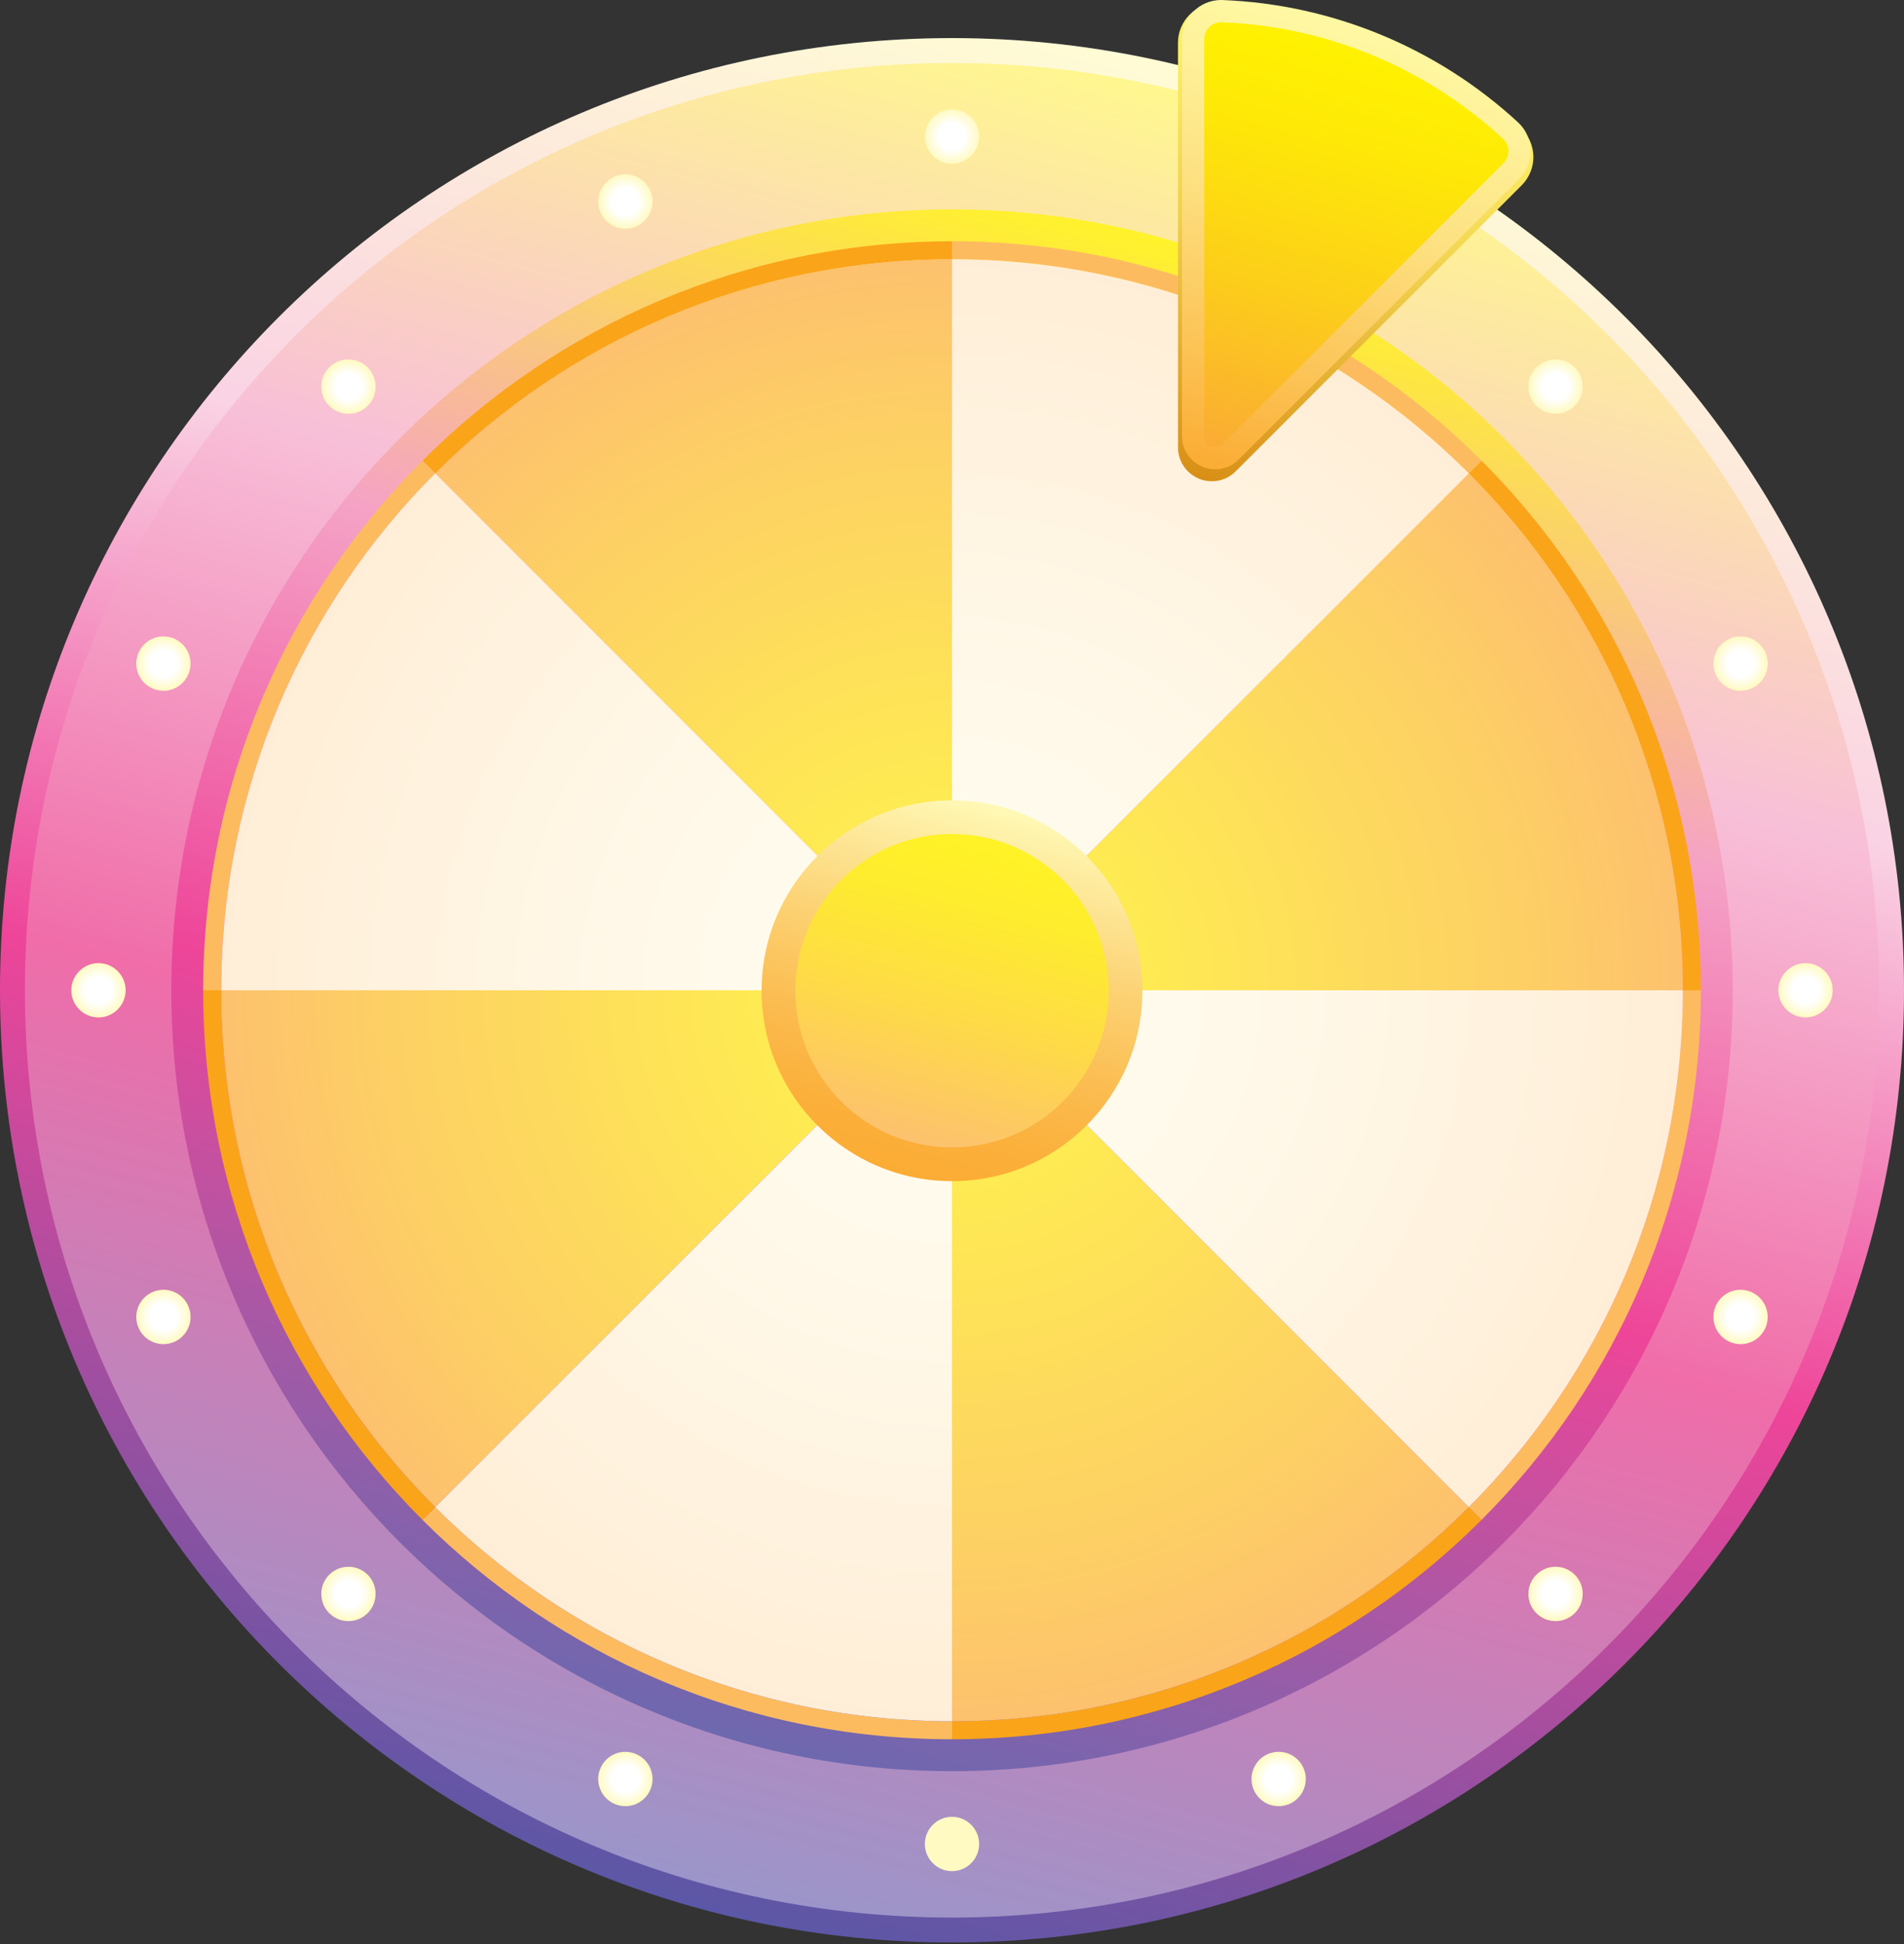 <svg width="48" height="49" viewBox="0 0 48 49" fill="none" xmlns="http://www.w3.org/2000/svg">
<rect x="0" y="0" width="48" height="49" fill="#333333" stroke="none"/>
<path d="M24 48.96C37.255 48.96 48 38.215 48 24.96C48 11.705 37.255 0.96 24 0.96C10.745 0.96 0 11.705 0 24.96C0 38.215 10.745 48.96 24 48.96Z" fill="url(#paint0_linear_1_2760)"/>
<path d="M24 48.332C36.908 48.332 47.372 37.868 47.372 24.96C47.372 12.052 36.908 1.588 24 1.588C11.092 1.588 0.628 12.052 0.628 24.96C0.628 37.868 11.092 48.332 24 48.332Z" fill="url(#paint1_linear_1_2760)"/>
<path style="mix-blend-mode:multiply" d="M37.917 11.043C34.355 7.481 29.435 5.278 24 5.278C18.565 5.278 13.645 7.481 10.083 11.043C6.522 14.605 4.319 19.525 4.319 24.96C4.319 30.395 6.522 35.316 10.083 38.877C13.645 42.439 18.565 44.642 24 44.642C29.435 44.642 34.356 42.439 37.917 38.877C41.479 35.315 43.682 30.395 43.682 24.96C43.682 19.525 41.479 14.605 37.917 11.043V11.043Z" fill="url(#paint2_linear_1_2760)"/>
<path d="M24 6.535V6.082C18.787 6.082 14.067 8.195 10.651 11.611L10.972 11.932C14.306 8.598 18.913 6.536 24 6.536L24 6.535Z" fill="#FAA41A"/>
<path d="M42.425 24.96H42.878C42.878 19.747 40.765 15.027 37.349 11.611L37.028 11.932C40.362 15.266 42.424 19.872 42.424 24.96L42.425 24.96Z" fill="#FAA41A"/>
<path d="M5.576 24.96H5.122C5.122 30.173 7.235 34.893 10.651 38.309L10.972 37.988C7.638 34.654 5.576 30.047 5.576 24.96L5.576 24.96Z" fill="#FAA41A"/>
<path d="M24 43.384V43.838C29.213 43.838 33.933 41.725 37.349 38.309L37.028 37.988C33.694 41.322 29.087 43.384 24 43.384L24 43.384Z" fill="#FAA41A"/>
<path d="M10.972 11.932L10.651 11.611C7.235 15.027 5.122 19.747 5.122 24.96H5.575C5.575 19.872 7.638 15.266 10.972 11.931L10.972 11.932Z" fill="#FDBB5F"/>
<path d="M37.028 11.932L37.349 11.611C33.933 8.194 29.213 6.081 24 6.081V6.535C29.088 6.535 33.694 8.597 37.029 11.931L37.028 11.932Z" fill="#FDBB5F"/>
<path d="M42.878 24.96H42.425C42.425 30.048 40.362 34.654 37.028 37.988L37.349 38.309C40.766 34.893 42.879 30.173 42.879 24.96L42.878 24.96Z" fill="#FDBB5F"/>
<path d="M10.972 37.988L10.651 38.309C14.068 41.725 18.787 43.838 24 43.838V43.385C18.912 43.385 14.306 41.322 10.972 37.988L10.972 37.988Z" fill="#FDBB5F"/>
<path d="M24 24.96L10.972 11.932C14.306 8.598 18.913 6.535 24 6.535V24.96H24ZM5.575 24.96C5.575 30.048 7.638 34.654 10.972 37.988L24 24.96H5.576H5.575ZM24 24.96H42.425C42.425 19.872 40.362 15.266 37.028 11.932L24 24.96ZM24 43.385C29.088 43.385 33.694 41.322 37.028 37.988L24 24.96V43.385Z" fill="url(#paint3_radial_1_2760)"/>
<path d="M24 24.96H5.576C5.576 19.872 7.638 15.266 10.972 11.932L24 24.96H24ZM37.028 11.932C33.694 8.598 29.088 6.535 24 6.535V24.96L37.028 11.932ZM37.028 37.988C40.362 34.654 42.425 30.047 42.425 24.96H24L37.028 37.988ZM10.972 37.988C14.306 41.322 18.913 43.384 24 43.384V24.96L10.972 37.988V37.988Z" fill="url(#paint4_radial_1_2760)"/>
<path d="M24 29.771C26.651 29.771 28.8 27.622 28.8 24.971C28.8 22.32 26.651 20.171 24 20.171C21.349 20.171 19.2 22.32 19.2 24.971C19.2 27.622 21.349 29.771 24 29.771Z" fill="url(#paint5_linear_1_2760)"/>
<path d="M24 28.921C26.182 28.921 27.95 27.153 27.95 24.971C27.95 22.79 26.182 21.021 24 21.021C21.818 21.021 20.05 22.79 20.05 24.971C20.05 27.153 21.818 28.921 24 28.921Z" fill="url(#paint6_linear_1_2760)"/>
<path d="M24 4.127C23.622 4.127 23.316 3.82 23.316 3.442C23.316 3.065 23.623 2.758 24 2.758C24.377 2.758 24.684 3.065 24.684 3.442C24.684 3.82 24.377 4.127 24 4.127Z" fill="url(#paint7_radial_1_2760)"/>
<path d="M24 47.162C23.622 47.162 23.316 46.855 23.316 46.478C23.316 46.1 23.623 45.793 24 45.793C24.377 45.793 24.684 46.1 24.684 46.478C24.684 46.855 24.377 47.162 24 47.162Z" fill="url(#paint8_radial_1_2760)"/>
<path d="M45.518 25.644C45.14 25.644 44.833 25.337 44.833 24.96C44.833 24.583 45.141 24.276 45.518 24.276C45.895 24.276 46.202 24.583 46.202 24.96C46.202 25.337 45.895 25.644 45.518 25.644Z" fill="url(#paint9_radial_1_2760)"/>
<path d="M2.482 25.644C2.105 25.644 1.798 25.337 1.798 24.96C1.798 24.583 2.105 24.276 2.482 24.276C2.86 24.276 3.167 24.583 3.167 24.96C3.167 25.337 2.86 25.644 2.482 25.644Z" fill="url(#paint10_radial_1_2760)"/>
<path d="M39.215 10.429C39.033 10.429 38.861 10.358 38.731 10.229C38.602 10.099 38.531 9.927 38.531 9.744C38.531 9.561 38.602 9.389 38.731 9.26C38.861 9.131 39.032 9.06 39.215 9.06C39.398 9.06 39.57 9.131 39.7 9.26C39.829 9.389 39.9 9.561 39.9 9.744C39.9 9.927 39.829 10.099 39.7 10.229C39.57 10.358 39.398 10.429 39.215 10.429Z" fill="url(#paint11_radial_1_2760)"/>
<path d="M8.785 40.86C8.602 40.86 8.43 40.788 8.3 40.659C8.034 40.392 8.034 39.958 8.3 39.691C8.43 39.562 8.602 39.491 8.785 39.491C8.968 39.491 9.139 39.562 9.269 39.691C9.535 39.958 9.535 40.392 9.269 40.659C9.139 40.788 8.968 40.86 8.785 40.86Z" fill="url(#paint12_radial_1_2760)"/>
<path d="M39.215 40.86C39.033 40.86 38.861 40.789 38.731 40.659C38.602 40.53 38.531 40.358 38.531 40.175C38.531 39.992 38.602 39.82 38.731 39.691C38.861 39.562 39.032 39.49 39.215 39.49C39.398 39.49 39.57 39.562 39.7 39.691C39.829 39.82 39.9 39.992 39.9 40.175C39.9 40.358 39.829 40.53 39.7 40.659C39.57 40.789 39.398 40.86 39.215 40.86Z" fill="url(#paint13_radial_1_2760)"/>
<path d="M8.785 10.429C8.602 10.429 8.43 10.358 8.3 10.229C8.034 9.962 8.034 9.527 8.3 9.26C8.43 9.131 8.602 9.06 8.785 9.06C8.968 9.06 9.139 9.131 9.269 9.26C9.535 9.527 9.535 9.962 9.269 10.229C9.139 10.358 8.968 10.429 8.785 10.429Z" fill="url(#paint14_radial_1_2760)"/>
<path d="M15.766 5.765C15.488 5.765 15.239 5.599 15.133 5.342C14.988 4.993 15.155 4.592 15.504 4.447C15.588 4.413 15.675 4.395 15.765 4.395C16.043 4.395 16.291 4.561 16.398 4.818C16.468 4.987 16.468 5.173 16.398 5.342C16.328 5.511 16.197 5.642 16.028 5.712C15.944 5.747 15.856 5.764 15.766 5.764L15.766 5.765Z" fill="url(#paint15_radial_1_2760)"/>
<path d="M32.235 45.524C31.957 45.524 31.709 45.358 31.602 45.101C31.532 44.933 31.533 44.747 31.603 44.578C31.673 44.409 31.804 44.277 31.973 44.207C32.057 44.172 32.145 44.155 32.234 44.155C32.512 44.155 32.761 44.321 32.867 44.578C32.937 44.747 32.937 44.932 32.867 45.101C32.796 45.271 32.665 45.402 32.496 45.472C32.413 45.507 32.325 45.524 32.235 45.524Z" fill="url(#paint16_radial_1_2760)"/>
<path d="M43.88 17.41C43.602 17.41 43.354 17.244 43.248 16.988C43.103 16.639 43.269 16.238 43.618 16.093C43.702 16.058 43.79 16.041 43.88 16.041C44.158 16.041 44.406 16.207 44.513 16.464C44.583 16.633 44.583 16.819 44.513 16.988C44.443 17.157 44.311 17.288 44.142 17.358C44.058 17.393 43.97 17.41 43.88 17.41H43.88Z" fill="url(#paint17_radial_1_2760)"/>
<path d="M4.121 33.879C3.842 33.879 3.594 33.713 3.488 33.456C3.343 33.108 3.509 32.706 3.858 32.562C3.942 32.527 4.03 32.509 4.12 32.509C4.398 32.509 4.646 32.675 4.752 32.932C4.822 33.101 4.822 33.287 4.752 33.456C4.683 33.625 4.551 33.757 4.382 33.827C4.298 33.861 4.21 33.879 4.121 33.879V33.879Z" fill="url(#paint18_radial_1_2760)"/>
<path d="M32.234 5.765C32.144 5.765 32.056 5.747 31.973 5.712C31.804 5.643 31.672 5.511 31.602 5.342C31.532 5.173 31.532 4.987 31.602 4.818C31.708 4.561 31.957 4.396 32.235 4.396C32.325 4.396 32.413 4.413 32.496 4.448C32.845 4.592 33.011 4.994 32.867 5.342C32.761 5.599 32.512 5.765 32.234 5.765L32.234 5.765Z" fill="url(#paint19_radial_1_2760)"/>
<path d="M15.765 45.524C15.675 45.524 15.588 45.507 15.504 45.472C15.335 45.402 15.203 45.271 15.133 45.102C15.063 44.933 15.063 44.747 15.133 44.578C15.239 44.321 15.488 44.155 15.766 44.155C15.856 44.155 15.944 44.173 16.027 44.208C16.196 44.278 16.328 44.409 16.398 44.578C16.468 44.747 16.468 44.933 16.398 45.102C16.291 45.359 16.043 45.525 15.765 45.525V45.524Z" fill="url(#paint20_radial_1_2760)"/>
<path d="M43.879 33.879C43.79 33.879 43.702 33.861 43.618 33.827C43.269 33.682 43.103 33.281 43.247 32.932C43.353 32.675 43.602 32.509 43.88 32.509C43.97 32.509 44.057 32.527 44.141 32.562C44.49 32.706 44.656 33.107 44.512 33.456C44.406 33.713 44.157 33.879 43.879 33.879V33.879Z" fill="url(#paint21_radial_1_2760)"/>
<path d="M4.12 17.41C4.03 17.41 3.942 17.393 3.858 17.358C3.689 17.288 3.558 17.157 3.488 16.988C3.418 16.819 3.418 16.633 3.488 16.464C3.594 16.207 3.842 16.041 4.121 16.041C4.21 16.041 4.298 16.059 4.382 16.093C4.551 16.164 4.683 16.295 4.752 16.464C4.822 16.633 4.822 16.819 4.752 16.988C4.646 17.244 4.398 17.411 4.12 17.411V17.41Z" fill="url(#paint22_radial_1_2760)"/>
<path d="M30.551 12.13C30.08 12.13 29.697 11.748 29.697 11.278V1.08C29.697 0.526 30.148 0.074 30.701 0.074C30.714 0.074 30.727 0.074 30.741 0.075C33.561 0.185 36.258 1.302 38.334 3.22C38.534 3.404 38.651 3.666 38.657 3.939C38.662 4.211 38.555 4.477 38.362 4.67L31.152 11.88C30.99 12.042 30.777 12.13 30.551 12.13L30.551 12.13Z" fill="url(#paint23_linear_1_2760)"/>
<path d="M30.636 11.829C30.174 11.829 29.798 11.453 29.798 10.992V0.987C29.798 0.443 30.24 0 30.783 0C30.796 0 30.809 0 30.822 0.001C33.589 0.109 36.235 1.205 38.272 3.086C38.468 3.267 38.583 3.524 38.588 3.791C38.594 4.058 38.488 4.32 38.299 4.509L31.225 11.583C31.066 11.742 30.857 11.829 30.636 11.829Z" fill="url(#paint24_linear_1_2760)"/>
<path d="M37.891 3.498C36.012 1.763 33.533 0.668 30.8 0.561C30.559 0.552 30.358 0.746 30.358 0.987V10.992C30.358 11.237 30.655 11.36 30.828 11.187L37.903 4.112C38.074 3.941 38.068 3.662 37.891 3.498H37.891Z" fill="url(#paint25_linear_1_2760)"/>
<defs>
<linearGradient id="paint0_linear_1_2760" x1="17.787" y1="48.148" x2="30.213" y2="1.772" gradientUnits="userSpaceOnUse">
<stop stop-color="#5B57A6"/>
<stop offset="0.4" stop-color="#EE4599"/>
<stop offset="0.7" stop-color="#FAD3E4"/>
<stop offset="1" stop-color="#FFFCD5"/>
</linearGradient>
<linearGradient id="paint1_linear_1_2760" x1="17.949" y1="47.541" x2="30.051" y2="2.379" gradientUnits="userSpaceOnUse">
<stop stop-color="#9B95C9"/>
<stop offset="0.4" stop-color="#F06DA9"/>
<stop offset="0.7" stop-color="#F8BFD8"/>
<stop offset="1" stop-color="#FFF78F"/>
</linearGradient>
<linearGradient id="paint2_linear_1_2760" x1="18.905" y1="43.976" x2="29.095" y2="5.944" gradientUnits="userSpaceOnUse">
<stop stop-color="#6D68AF"/>
<stop offset="0.4" stop-color="#EE4599"/>
<stop offset="0.7" stop-color="#F5A2C6"/>
<stop offset="1" stop-color="#FFF32A"/>
</linearGradient>
<radialGradient id="paint3_radial_1_2760" cx="0" cy="0" r="1" gradientUnits="userSpaceOnUse" gradientTransform="translate(24 24.96) scale(18.425 18.425)">
<stop stop-color="#FFF34D"/>
<stop offset="0.29" stop-color="#FEE953"/>
<stop offset="0.78" stop-color="#FDCF64"/>
<stop offset="1" stop-color="#FDC16E"/>
</radialGradient>
<radialGradient id="paint4_radial_1_2760" cx="0" cy="0" r="1" gradientUnits="userSpaceOnUse" gradientTransform="translate(24 24.96) scale(18.425)">
<stop stop-color="#FFFEF2"/>
<stop offset="0.46" stop-color="#FFF8E8"/>
<stop offset="1" stop-color="#FFEED7"/>
</radialGradient>
<linearGradient id="paint5_linear_1_2760" x1="22.757" y1="29.609" x2="25.243" y2="20.334" gradientUnits="userSpaceOnUse">
<stop stop-color="#FBAC34"/>
<stop offset="0.14" stop-color="#FBB03B"/>
<stop offset="0.35" stop-color="#FBBC50"/>
<stop offset="0.6" stop-color="#FCD172"/>
<stop offset="0.89" stop-color="#FEEDA2"/>
<stop offset="1" stop-color="#FFF9B6"/>
</linearGradient>
<linearGradient id="paint6_linear_1_2760" x1="22.977" y1="28.788" x2="25.023" y2="21.155" gradientUnits="userSpaceOnUse">
<stop stop-color="#FDC16E"/>
<stop offset="0.41" stop-color="#FEDA48"/>
<stop offset="0.78" stop-color="#FEEC2E"/>
<stop offset="1" stop-color="#FFF325"/>
</linearGradient>
<radialGradient id="paint7_radial_1_2760" cx="0" cy="0" r="1" gradientUnits="userSpaceOnUse" gradientTransform="translate(24 3.442) scale(0.684)">
<stop offset="0.49" stop-color="white"/>
<stop offset="1" stop-color="#FFFAC2"/>
</radialGradient>
<radialGradient id="paint8_radial_1_2760" cx="0" cy="0" r="1" gradientUnits="userSpaceOnUse" gradientTransform="translate(0.014 46.477) scale(0.684)">
<stop offset="0.49" stop-color="white"/>
<stop offset="1" stop-color="#FFFAC2"/>
</radialGradient>
<radialGradient id="paint9_radial_1_2760" cx="0" cy="0" r="1" gradientUnits="userSpaceOnUse" gradientTransform="translate(45.518 24.96) scale(0.684)">
<stop offset="0.49" stop-color="white"/>
<stop offset="1" stop-color="#FFFAC2"/>
</radialGradient>
<radialGradient id="paint10_radial_1_2760" cx="0" cy="0" r="1" gradientUnits="userSpaceOnUse" gradientTransform="translate(2.482 24.96) scale(0.684)">
<stop offset="0.49" stop-color="white"/>
<stop offset="1" stop-color="#FFFAC2"/>
</radialGradient>
<radialGradient id="paint11_radial_1_2760" cx="0" cy="0" r="1" gradientUnits="userSpaceOnUse" gradientTransform="translate(39.215 9.745) scale(0.684)">
<stop offset="0.49" stop-color="white"/>
<stop offset="1" stop-color="#FFFAC2"/>
</radialGradient>
<radialGradient id="paint12_radial_1_2760" cx="0" cy="0" r="1" gradientUnits="userSpaceOnUse" gradientTransform="translate(8.785 40.175) scale(0.684)">
<stop offset="0.49" stop-color="white"/>
<stop offset="1" stop-color="#FFFAC2"/>
</radialGradient>
<radialGradient id="paint13_radial_1_2760" cx="0" cy="0" r="1" gradientUnits="userSpaceOnUse" gradientTransform="translate(39.215 40.175) scale(0.684)">
<stop offset="0.49" stop-color="white"/>
<stop offset="1" stop-color="#FFFAC2"/>
</radialGradient>
<radialGradient id="paint14_radial_1_2760" cx="0" cy="0" r="1" gradientUnits="userSpaceOnUse" gradientTransform="translate(8.785 9.745) scale(0.684)">
<stop offset="0.49" stop-color="white"/>
<stop offset="1" stop-color="#FFFAC2"/>
</radialGradient>
<radialGradient id="paint15_radial_1_2760" cx="0" cy="0" r="1" gradientUnits="userSpaceOnUse" gradientTransform="translate(15.766 5.08) scale(0.685)">
<stop offset="0.49" stop-color="white"/>
<stop offset="1" stop-color="#FFFAC2"/>
</radialGradient>
<radialGradient id="paint16_radial_1_2760" cx="0" cy="0" r="1" gradientUnits="userSpaceOnUse" gradientTransform="translate(32.235 44.84) scale(0.685)">
<stop offset="0.49" stop-color="white"/>
<stop offset="1" stop-color="#FFFAC2"/>
</radialGradient>
<radialGradient id="paint17_radial_1_2760" cx="0" cy="0" r="1" gradientUnits="userSpaceOnUse" gradientTransform="translate(43.88 16.725) scale(0.685)">
<stop offset="0.49" stop-color="white"/>
<stop offset="1" stop-color="#FFFAC2"/>
</radialGradient>
<radialGradient id="paint18_radial_1_2760" cx="0" cy="0" r="1" gradientUnits="userSpaceOnUse" gradientTransform="translate(4.12 33.194) scale(0.685)">
<stop offset="0.49" stop-color="white"/>
<stop offset="1" stop-color="#FFFAC2"/>
</radialGradient>
<radialGradient id="paint19_radial_1_2760" cx="0" cy="0" r="1" gradientUnits="userSpaceOnUse" gradientTransform="translate(32.234 5.08) scale(0.685)">
<stop offset="0.49" stop-color="white"/>
<stop offset="1" stop-color="#FFFAC2"/>
</radialGradient>
<radialGradient id="paint20_radial_1_2760" cx="0" cy="0" r="1" gradientUnits="userSpaceOnUse" gradientTransform="translate(15.766 44.84) scale(0.685)">
<stop offset="0.49" stop-color="white"/>
<stop offset="1" stop-color="#FFFAC2"/>
</radialGradient>
<radialGradient id="paint21_radial_1_2760" cx="0" cy="0" r="1" gradientUnits="userSpaceOnUse" gradientTransform="translate(43.88 33.194) scale(0.685)">
<stop offset="0.49" stop-color="white"/>
<stop offset="1" stop-color="#FFFAC2"/>
</radialGradient>
<radialGradient id="paint22_radial_1_2760" cx="0" cy="0" r="1" gradientUnits="userSpaceOnUse" gradientTransform="translate(4.12 16.725) scale(0.685)">
<stop offset="0.49" stop-color="white"/>
<stop offset="1" stop-color="#FFFAC2"/>
</radialGradient>
<linearGradient id="paint23_linear_1_2760" x1="31.524" y1="12.421" x2="34.633" y2="0.815" gradientUnits="userSpaceOnUse">
<stop stop-color="#D88F16"/>
<stop offset="0.18" stop-color="#E1A62A"/>
<stop offset="0.54" stop-color="#F1D14E"/>
<stop offset="0.83" stop-color="#FBEB64"/>
<stop offset="1" stop-color="#FFF56D"/>
</linearGradient>
<linearGradient id="paint24_linear_1_2760" x1="31.59" y1="12.114" x2="34.641" y2="0.727" gradientUnits="userSpaceOnUse">
<stop stop-color="#FBAC34"/>
<stop offset="0.23" stop-color="#FCC254"/>
<stop offset="0.57" stop-color="#FDDF7F"/>
<stop offset="0.84" stop-color="#FEF199"/>
<stop offset="1" stop-color="#FFF8A3"/>
</linearGradient>
<linearGradient id="paint25_linear_1_2760" x1="31.735" y1="11.572" x2="34.496" y2="1.267" gradientUnits="userSpaceOnUse">
<stop stop-color="#FBAC34"/>
<stop offset="0.4" stop-color="#FCCE1A"/>
<stop offset="0.77" stop-color="#FEE807"/>
<stop offset="1" stop-color="#FFF200"/>
</linearGradient>
</defs>
</svg>
